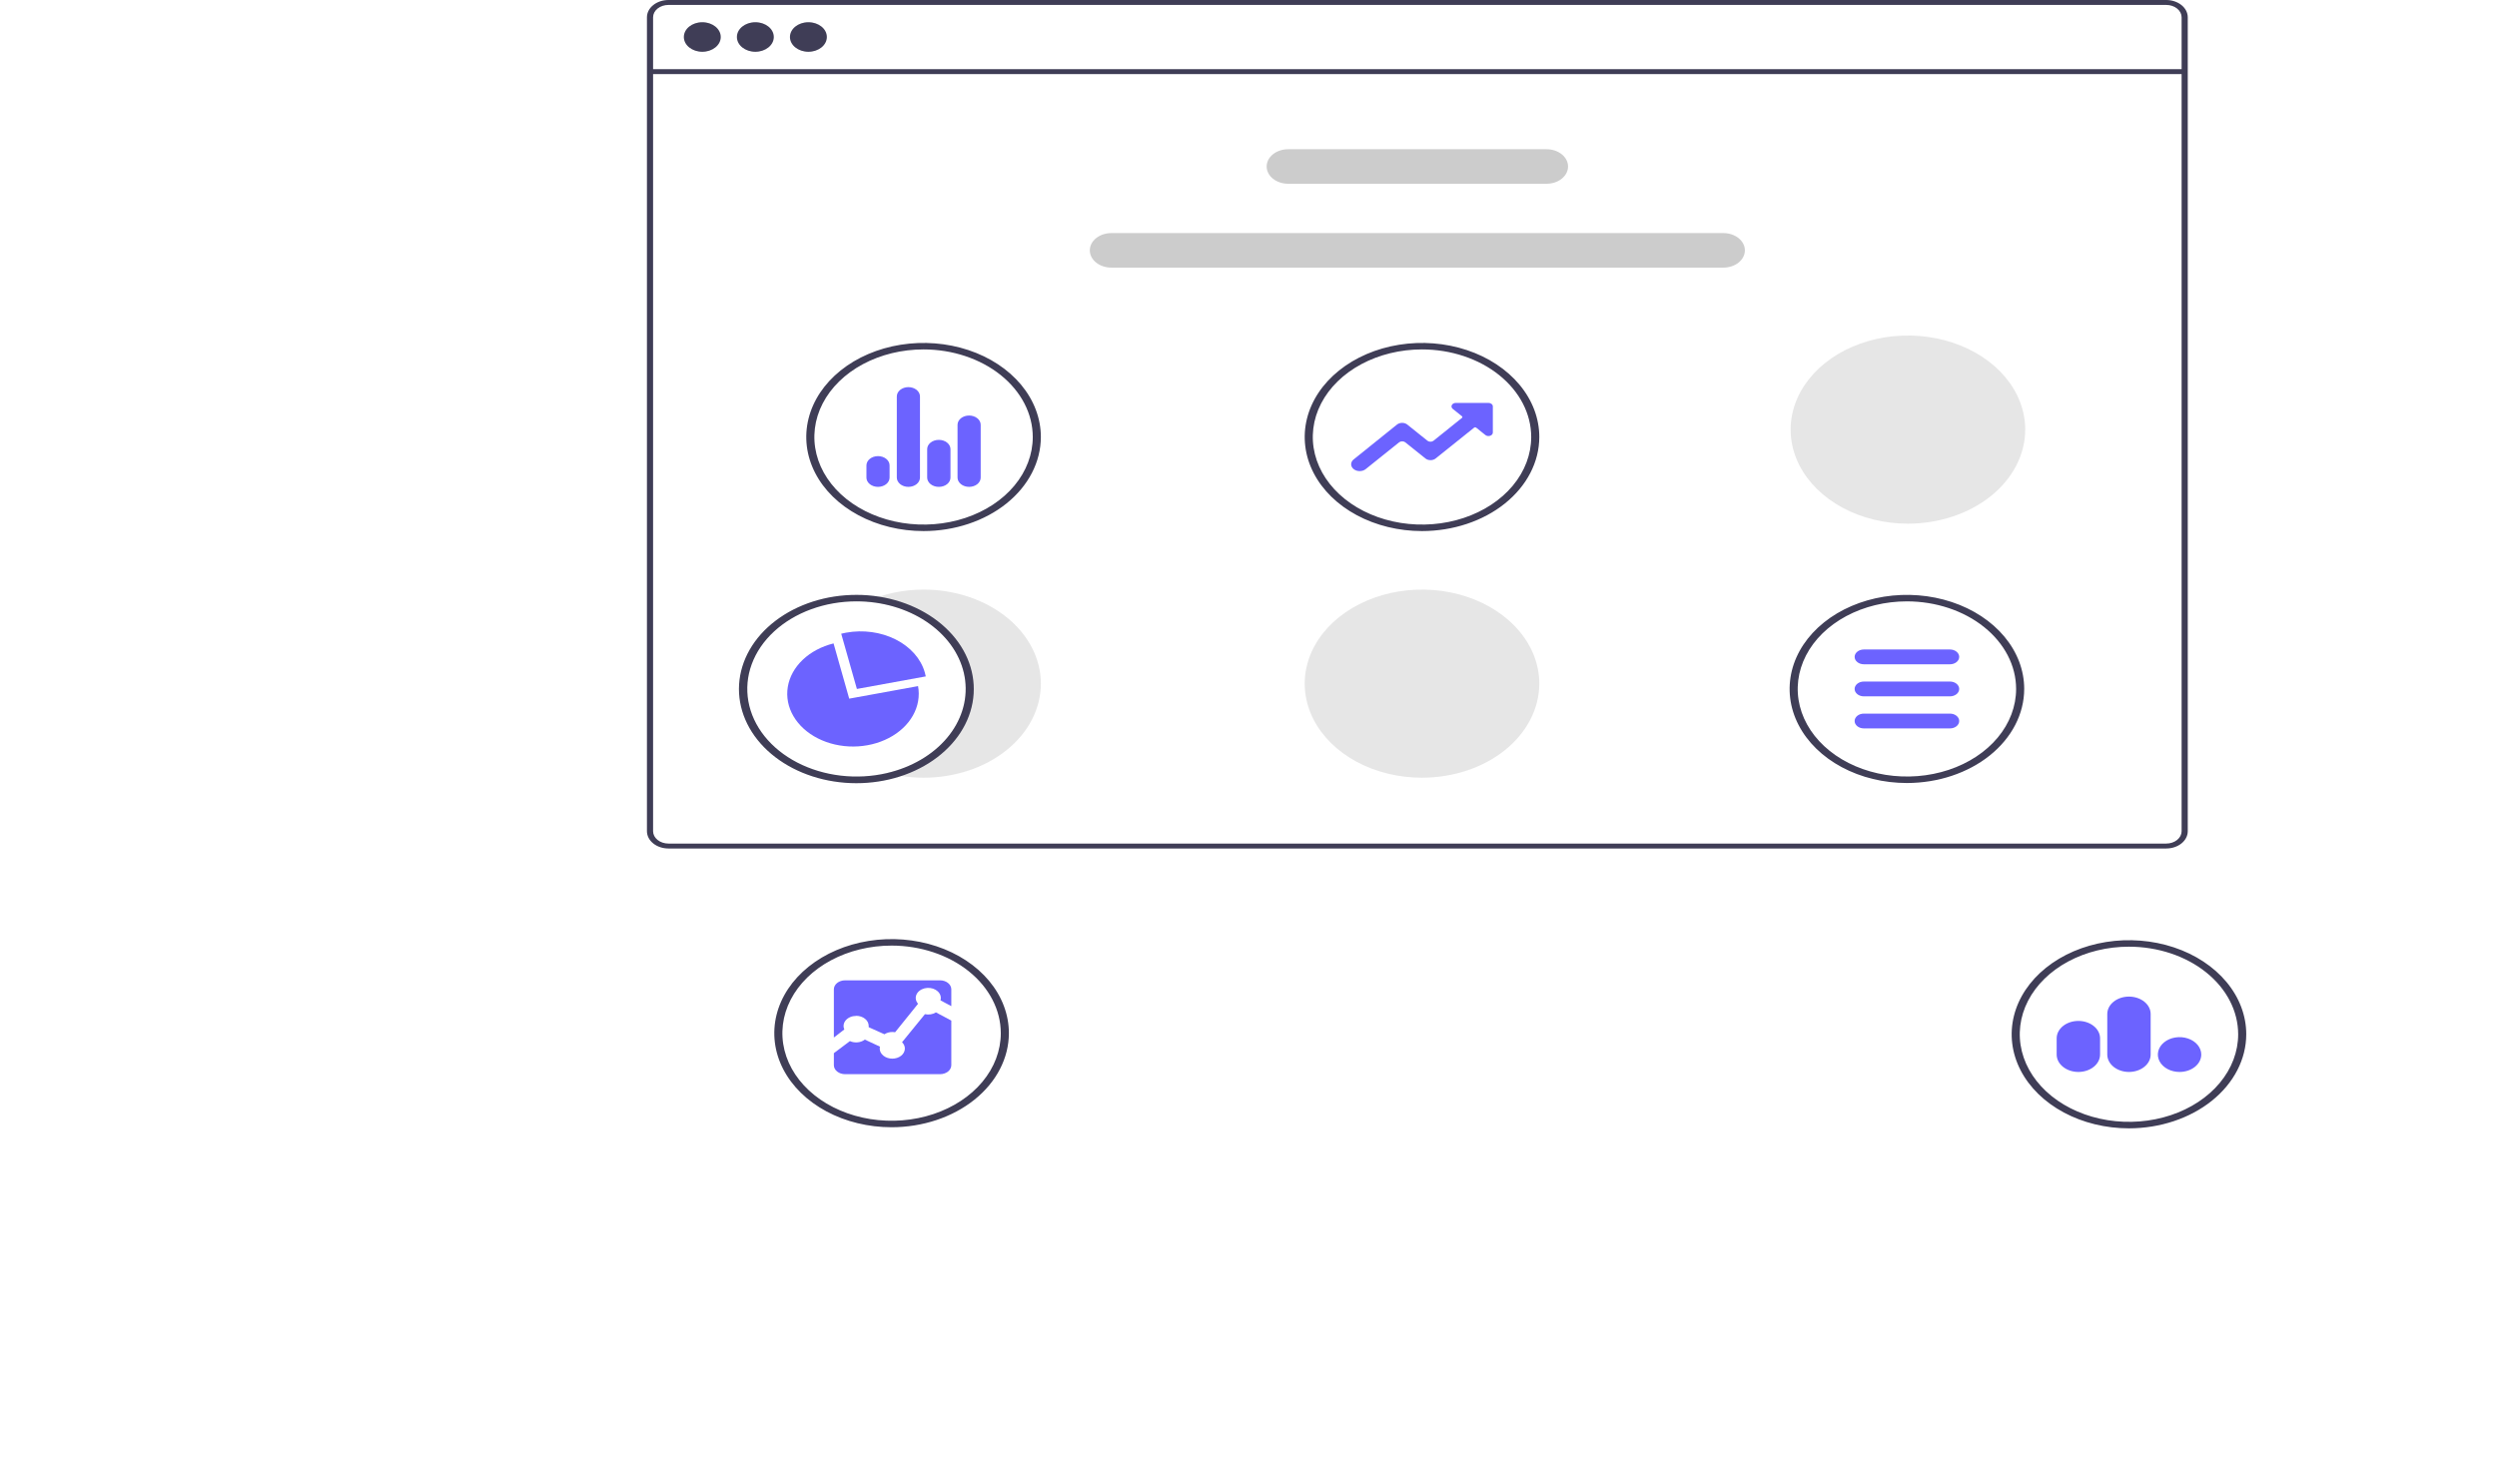 <svg width="545" height="324" viewBox="0 0 545 324" fill="none" xmlns="http://www.w3.org/2000/svg">
<path d="M472.806 0H145.902C144.656 0.001 143.462 0.399 142.581 1.105C141.7 1.812 141.204 2.77 141.203 3.769V181.453C141.204 182.453 141.7 183.411 142.581 184.117C143.462 184.824 144.656 185.221 145.902 185.222H472.806C474.052 185.221 475.246 184.824 476.127 184.117C477.008 183.411 477.504 182.453 477.505 181.453V3.769C477.504 2.77 477.008 1.812 476.127 1.105C475.246 0.399 474.052 0.001 472.806 0ZM476.163 181.453C476.162 182.167 475.808 182.852 475.179 183.357C474.55 183.861 473.696 184.145 472.806 184.145H145.902C145.012 184.145 144.158 183.861 143.529 183.357C142.899 182.852 142.546 182.167 142.545 181.453V3.769C142.546 3.055 142.899 2.371 143.529 1.866C144.158 1.361 145.012 1.077 145.902 1.077H472.806C473.696 1.077 474.55 1.361 475.179 1.866C475.808 2.371 476.162 3.055 476.163 3.769V181.453Z" fill="#3F3D56"/>
<path d="M476.834 15.098H141.874V16.175H476.834V15.098Z" fill="#3F3D56"/>
<path d="M153.286 11.307C155.51 11.307 157.313 9.861 157.313 8.077C157.313 6.292 155.51 4.846 153.286 4.846C151.061 4.846 149.258 6.292 149.258 8.077C149.258 9.861 151.061 11.307 153.286 11.307Z" fill="#3F3D56"/>
<path d="M164.865 11.307C167.089 11.307 168.892 9.861 168.892 8.077C168.892 6.292 167.089 4.846 164.865 4.846C162.64 4.846 160.837 6.292 160.837 8.077C160.837 9.861 162.64 11.307 164.865 11.307Z" fill="#3F3D56"/>
<path d="M176.444 11.307C178.668 11.307 180.472 9.861 180.472 8.077C180.472 6.292 178.668 4.846 176.444 4.846C174.22 4.846 172.417 6.292 172.417 8.077C172.417 9.861 174.22 11.307 176.444 11.307Z" fill="#3F3D56"/>
<path d="M337.547 40.114H281.161C279.915 40.114 278.72 39.717 277.838 39.01C276.957 38.303 276.462 37.344 276.462 36.344C276.462 35.345 276.957 34.386 277.838 33.679C278.72 32.972 279.915 32.575 281.161 32.575H337.547C338.793 32.575 339.988 32.972 340.87 33.679C341.751 34.386 342.246 35.345 342.246 36.344C342.246 37.344 341.751 38.303 340.87 39.01C339.988 39.717 338.793 40.114 337.547 40.114Z" fill="#CCCCCC"/>
<path d="M376.145 58.42H242.563C241.317 58.42 240.122 58.023 239.241 57.316C238.36 56.61 237.865 55.651 237.865 54.651C237.865 53.652 238.36 52.693 239.241 51.986C240.122 51.279 241.317 50.882 242.563 50.882H376.145C377.391 50.882 378.586 51.279 379.467 51.986C380.348 52.693 380.843 53.652 380.843 54.651C380.843 55.651 380.348 56.61 379.467 57.316C378.586 58.023 377.391 58.42 376.145 58.42Z" fill="#CCCCCC"/>
<path d="M416.206 170.927C411.143 170.927 406.193 169.723 401.983 167.467C397.773 165.21 394.492 162.003 392.554 158.251C390.617 154.499 390.11 150.37 391.098 146.386C392.085 142.403 394.524 138.744 398.104 135.872C401.684 133 406.246 131.045 411.212 130.252C416.178 129.46 421.325 129.866 426.003 131.421C430.681 132.975 434.679 135.607 437.492 138.984C440.305 142.361 441.807 146.331 441.807 150.392C441.799 155.837 439.099 161.056 434.3 164.906C429.501 168.756 422.994 170.921 416.206 170.927ZM416.206 131.274C411.492 131.274 406.884 132.395 402.964 134.496C399.045 136.597 395.99 139.583 394.186 143.076C392.382 146.57 391.91 150.414 392.829 154.122C393.749 157.831 396.019 161.238 399.352 163.911C402.686 166.585 406.933 168.406 411.556 169.144C416.18 169.882 420.972 169.503 425.327 168.056C429.683 166.609 433.405 164.158 436.024 161.014C438.643 157.87 440.041 154.174 440.041 150.392C440.034 145.324 437.521 140.464 433.052 136.88C428.584 133.296 422.525 131.28 416.206 131.274Z" fill="#3F3D56"/>
<path d="M201.579 115.93C196.516 115.93 191.566 114.726 187.357 112.469C183.147 110.213 179.865 107.006 177.928 103.253C175.99 99.501 175.483 95.372 176.471 91.389C177.459 87.406 179.897 83.746 183.477 80.875C187.057 78.003 191.619 76.047 196.585 75.255C201.551 74.462 206.698 74.869 211.376 76.423C216.054 77.978 220.052 80.609 222.865 83.986C225.678 87.363 227.18 91.334 227.18 95.395C227.172 100.839 224.473 106.059 219.673 109.909C214.874 113.758 208.367 115.924 201.579 115.93ZM201.579 76.276C196.865 76.276 192.257 77.398 188.337 79.498C184.418 81.599 181.363 84.585 179.559 88.079C177.755 91.572 177.283 95.416 178.202 99.125C179.122 102.834 181.392 106.24 184.726 108.914C188.059 111.588 192.306 113.409 196.929 114.146C201.553 114.884 206.345 114.505 210.701 113.058C215.056 111.611 218.778 109.161 221.397 106.017C224.016 102.873 225.414 99.176 225.414 95.395C225.407 90.326 222.894 85.467 218.425 81.882C213.957 78.298 207.899 76.282 201.579 76.276Z" fill="#3F3D56"/>
<path d="M211.524 106.281C210.853 106.281 210.21 106.068 209.736 105.688C209.262 105.308 208.995 104.792 208.994 104.255V92.733C208.994 92.196 209.261 91.681 209.734 91.301C210.208 90.921 210.85 90.708 211.519 90.707H211.524C212.193 90.708 212.835 90.921 213.309 91.301C213.782 91.681 214.049 92.196 214.049 92.733V104.255C214.049 104.792 213.782 105.307 213.309 105.687C212.835 106.066 212.193 106.28 211.524 106.281ZM204.929 106.281C204.595 106.283 204.263 106.233 203.953 106.133C203.643 106.032 203.361 105.883 203.123 105.695C202.885 105.507 202.695 105.283 202.566 105.035C202.436 104.788 202.368 104.523 202.367 104.255V98.048C202.368 97.511 202.634 96.996 203.108 96.617C203.581 96.237 204.223 96.023 204.893 96.022H204.929C205.599 96.023 206.241 96.237 206.714 96.617C207.188 96.996 207.454 97.511 207.455 98.048V104.255C207.454 104.792 207.188 105.307 206.714 105.687C206.241 106.066 205.599 106.28 204.929 106.281ZM198.271 106.281C197.6 106.281 196.957 106.068 196.483 105.688C196.009 105.308 195.742 104.792 195.741 104.255V86.535C195.741 85.998 196.008 85.483 196.481 85.103C196.955 84.724 197.597 84.51 198.266 84.509H198.271C198.94 84.51 199.582 84.724 200.056 85.103C200.529 85.483 200.796 85.998 200.796 86.535V104.255C200.796 104.792 200.529 105.307 200.056 105.687C199.582 106.066 198.94 106.28 198.271 106.281ZM191.638 106.281C191.306 106.281 190.977 106.229 190.67 106.127C190.363 106.025 190.084 105.876 189.849 105.688C189.615 105.499 189.428 105.276 189.301 105.029C189.174 104.783 189.109 104.52 189.11 104.253L189.112 101.592C189.113 101.055 189.379 100.539 189.853 100.16C190.327 99.78 190.969 99.567 191.639 99.567C192.309 99.567 192.951 99.781 193.424 100.161C193.898 100.541 194.164 101.056 194.163 101.594V104.255C194.163 104.792 193.896 105.307 193.423 105.687C192.949 106.066 192.307 106.28 191.638 106.281Z" fill="#6C63FF"/>
<path d="M194.601 246.07C189.537 246.07 184.588 244.865 180.378 242.609C176.168 240.353 172.886 237.145 170.949 233.393C169.011 229.641 168.504 225.512 169.492 221.529C170.48 217.545 172.918 213.886 176.498 211.015C180.079 208.143 184.64 206.187 189.606 205.395C194.572 204.602 199.72 205.009 204.397 206.563C209.075 208.117 213.074 210.749 215.887 214.126C218.7 217.503 220.201 221.473 220.201 225.535C220.193 230.979 217.494 236.199 212.694 240.048C207.895 243.898 201.388 246.064 194.601 246.07ZM194.601 206.416C189.886 206.416 185.278 207.537 181.359 209.638C177.439 211.739 174.384 214.725 172.58 218.218C170.776 221.712 170.304 225.556 171.224 229.265C172.143 232.973 174.413 236.38 177.747 239.054C181.08 241.728 185.327 243.548 189.951 244.286C194.574 245.024 199.367 244.645 203.722 243.198C208.077 241.751 211.8 239.301 214.419 236.157C217.038 233.013 218.436 229.316 218.436 225.535C218.428 220.466 215.915 215.606 211.447 212.022C206.978 208.438 200.92 206.422 194.601 206.416Z" fill="#3F3D56"/>
<path d="M201.875 221.389L196.884 227.51C197.285 227.901 197.503 228.391 197.5 228.897C197.499 229.481 197.21 230.04 196.695 230.452C196.18 230.865 195.482 231.096 194.755 231.096C194.027 231.096 193.329 230.865 192.814 230.452C192.3 230.04 192.01 229.481 192.009 228.897C192.01 228.755 192.026 228.614 192.056 228.474L188.762 226.936C188.337 227.266 187.789 227.476 187.202 227.536C186.615 227.595 186.019 227.5 185.505 227.265L182 229.899V232.524C182.001 233.044 182.259 233.541 182.716 233.909C183.173 234.276 183.793 234.484 184.44 234.486H205.19C205.838 234.484 206.458 234.276 206.916 233.909C207.374 233.542 207.633 233.044 207.636 232.524V222.788L204.284 221C203.947 221.21 203.554 221.354 203.136 221.422C202.718 221.489 202.287 221.478 201.875 221.389Z" fill="#6C63FF"/>
<path d="M186.859 221.745C187.588 221.745 188.286 221.977 188.801 222.39C189.316 222.803 189.605 223.363 189.605 223.948V224.231L193.042 225.774C193.532 225.451 194.147 225.275 194.781 225.275C194.981 225.276 195.18 225.293 195.376 225.326L200.378 219.115C200.128 218.834 199.965 218.509 199.901 218.167C199.838 217.825 199.876 217.476 200.012 217.149C200.148 216.821 200.379 216.523 200.686 216.281C200.993 216.038 201.366 215.857 201.777 215.752C202.187 215.647 202.623 215.622 203.048 215.677C203.473 215.733 203.876 215.868 204.224 216.073C204.571 216.277 204.854 216.544 205.048 216.852C205.243 217.161 205.344 217.502 205.343 217.847C205.343 218.022 205.318 218.197 205.269 218.367L207.635 219.635V215.962C207.633 215.442 207.374 214.944 206.916 214.577C206.458 214.21 205.838 214.002 205.19 214H184.44C183.793 214.002 183.173 214.21 182.716 214.577C182.259 214.945 182.001 215.442 182 215.962V226.484L184.287 224.725C184.135 224.393 184.084 224.036 184.14 223.685C184.196 223.333 184.358 222.998 184.61 222.707C184.863 222.417 185.199 222.179 185.591 222.015C185.983 221.851 186.418 221.766 186.859 221.766V221.745Z" fill="#6C63FF"/>
<path d="M310.369 115.93C305.306 115.93 300.356 114.726 296.146 112.469C291.936 110.213 288.655 107.006 286.717 103.253C284.78 99.501 284.273 95.372 285.261 91.389C286.248 87.406 288.687 83.746 292.267 80.875C295.847 78.003 300.409 76.047 305.375 75.255C310.341 74.462 315.488 74.869 320.166 76.423C324.844 77.978 328.842 80.609 331.655 83.986C334.468 87.363 335.97 91.334 335.97 95.395C335.962 100.839 333.262 106.059 328.463 109.909C323.664 113.758 317.157 115.924 310.369 115.93ZM310.369 76.276C305.655 76.276 301.047 77.398 297.127 79.498C293.208 81.599 290.153 84.585 288.349 88.079C286.545 91.572 286.073 95.416 286.992 99.125C287.912 102.834 290.182 106.24 293.515 108.914C296.849 111.588 301.096 113.409 305.719 114.146C310.343 114.884 315.135 114.505 319.49 113.058C323.846 111.611 327.568 109.161 330.187 106.017C332.806 102.873 334.204 99.176 334.204 95.395C334.197 90.326 331.684 85.467 327.215 81.882C322.747 78.298 316.688 76.282 310.369 76.276Z" fill="#3F3D56"/>
<path d="M296.768 102.839C296.4 102.839 296.041 102.751 295.735 102.587C295.429 102.423 295.19 102.19 295.049 101.918C294.908 101.645 294.871 101.345 294.942 101.056C295.014 100.766 295.19 100.5 295.45 100.291L304.909 92.682C305.057 92.563 305.232 92.469 305.425 92.405C305.618 92.34 305.825 92.307 306.034 92.308H306.035C306.244 92.307 306.451 92.34 306.644 92.404C306.837 92.468 307.012 92.562 307.159 92.681L311.546 96.2C311.635 96.271 311.74 96.328 311.855 96.367C311.971 96.405 312.095 96.425 312.221 96.424C312.346 96.425 312.471 96.405 312.587 96.366C312.702 96.328 312.807 96.271 312.896 96.2L319.089 91.223C319.119 91.2 319.142 91.171 319.158 91.141C319.174 91.11 319.182 91.076 319.182 91.043C319.182 91.01 319.174 90.976 319.158 90.945C319.142 90.914 319.119 90.886 319.089 90.863L317.085 89.258C316.951 89.151 316.86 89.015 316.823 88.866C316.786 88.718 316.805 88.564 316.877 88.424C316.95 88.284 317.072 88.164 317.229 88.08C317.386 87.996 317.57 87.951 317.759 87.951H324.877C325.13 87.951 325.372 88.032 325.551 88.176C325.73 88.319 325.83 88.514 325.831 88.716V94.422C325.831 94.574 325.775 94.722 325.67 94.847C325.565 94.973 325.416 95.071 325.242 95.129C325.068 95.187 324.876 95.202 324.691 95.173C324.506 95.143 324.336 95.07 324.202 94.963L322.195 93.353C322.166 93.33 322.131 93.311 322.092 93.298C322.054 93.285 322.012 93.279 321.97 93.279C321.929 93.279 321.887 93.285 321.849 93.298C321.81 93.311 321.775 93.33 321.746 93.353L313.358 100.076C313.211 100.195 313.036 100.289 312.843 100.353C312.65 100.418 312.443 100.45 312.234 100.45C312.026 100.45 311.819 100.418 311.626 100.353C311.433 100.289 311.257 100.195 311.11 100.076L306.721 96.556C306.539 96.416 306.298 96.339 306.047 96.339C305.795 96.339 305.554 96.416 305.372 96.556L298.084 102.401C297.912 102.54 297.707 102.651 297.481 102.726C297.255 102.801 297.013 102.839 296.768 102.839Z" fill="#6C63FF"/>
<path d="M310.369 169.774C305.306 169.774 300.356 168.569 296.146 166.313C291.936 164.056 288.655 160.849 286.717 157.097C284.78 153.345 284.273 149.216 285.261 145.233C286.248 141.249 288.687 137.59 292.267 134.718C295.847 131.847 300.409 129.891 305.375 129.098C310.341 128.306 315.488 128.713 320.166 130.267C324.844 131.821 328.842 134.453 331.655 137.83C334.468 141.207 335.97 145.177 335.97 149.239C335.962 154.683 333.262 159.903 328.463 163.752C323.664 167.602 317.157 169.767 310.369 169.774Z" fill="#E6E6E6"/>
<path d="M416.429 114.315C411.365 114.315 406.416 113.11 402.206 110.854C397.996 108.597 394.714 105.39 392.777 101.638C390.839 97.886 390.332 93.757 391.32 89.773C392.308 85.79 394.746 82.131 398.326 79.259C401.907 76.388 406.468 74.432 411.434 73.639C416.4 72.847 421.548 73.254 426.225 74.808C430.903 76.362 434.902 78.994 437.715 82.371C440.528 85.748 442.029 89.718 442.029 93.78C442.021 99.224 439.322 104.444 434.522 108.293C429.723 112.143 423.216 114.308 416.429 114.315Z" fill="#E6E6E6"/>
<path d="M201.58 128.703C197.186 128.708 192.866 129.616 189.034 131.342C194.572 131.734 199.765 133.667 203.714 136.805C207.664 139.943 210.122 144.09 210.663 148.528C211.205 152.966 209.796 157.417 206.68 161.11C203.564 164.803 198.937 167.506 193.599 168.752C194.599 169.018 195.619 169.232 196.653 169.393C198.276 169.649 199.926 169.777 201.58 169.775C208.37 169.775 214.882 167.612 219.683 163.761C224.485 159.909 227.182 154.686 227.182 149.239C227.182 143.793 224.485 138.57 219.683 134.718C214.882 130.867 208.37 128.703 201.58 128.703Z" fill="#E6E6E6"/>
<path d="M191.867 130.243C190.245 129.983 188.594 129.853 186.94 129.856C180.357 129.85 174.024 131.877 169.254 135.515C164.483 139.153 161.641 144.124 161.316 149.398C160.991 154.672 163.208 159.843 167.508 163.841C171.807 167.839 177.86 170.357 184.411 170.872C190.963 171.388 197.51 169.862 202.696 166.61C207.882 163.358 211.31 158.631 212.269 153.407C213.227 148.183 211.643 142.864 207.845 138.551C204.047 134.239 198.326 131.264 191.867 130.243ZM193.599 168.752C190.32 169.517 186.875 169.709 183.496 169.313C180.118 168.917 176.885 167.944 174.016 166.459C171.147 164.973 168.709 163.011 166.867 160.705C165.026 158.399 163.824 155.802 163.342 153.09C162.86 150.379 163.11 147.616 164.075 144.989C165.04 142.362 166.697 139.931 168.935 137.863C171.173 135.794 173.938 134.135 177.044 132.998C180.151 131.861 183.525 131.272 186.94 131.272C187.645 131.272 188.343 131.299 189.034 131.342C194.572 131.734 199.765 133.667 203.714 136.805C207.664 139.944 210.122 144.09 210.663 148.528C211.205 152.966 209.796 157.417 206.68 161.11C203.564 164.803 198.937 167.506 193.599 168.752Z" fill="#3F3D56"/>
<path d="M201.846 146.777C201 143.802 198.716 141.218 195.497 139.592C192.278 137.966 188.386 137.431 184.676 138.105C184.313 138.172 183.938 138.253 183.607 138.335L187.029 150.394L202.062 147.654C201.999 147.374 201.929 147.068 201.846 146.777Z" fill="#6C63FF"/>
<path d="M200.39 149.771L185.35 152.511L181.935 140.452C179.312 141.103 176.978 142.343 175.208 144.026C173.437 145.708 172.306 147.763 171.947 149.946C171.588 152.129 172.018 154.348 173.184 156.341C174.35 158.335 176.204 160.018 178.526 161.191C180.849 162.365 183.542 162.98 186.287 162.963C189.032 162.946 191.713 162.298 194.013 161.096C196.313 159.895 198.135 158.189 199.263 156.181C200.391 154.174 200.777 151.95 200.377 149.771H200.39Z" fill="#6C63FF"/>
<path d="M464.672 246.309C459.609 246.309 454.659 245.104 450.449 242.848C446.239 240.591 442.958 237.384 441.02 233.632C439.083 229.88 438.576 225.751 439.563 221.768C440.551 217.784 442.989 214.125 446.57 211.253C450.15 208.381 454.712 206.426 459.678 205.633C464.644 204.841 469.791 205.248 474.469 206.802C479.147 208.356 483.145 210.988 485.958 214.365C488.771 217.742 490.272 221.712 490.272 225.774C490.265 231.218 487.565 236.438 482.766 240.287C477.966 244.137 471.459 246.302 464.672 246.309ZM464.672 206.655C459.958 206.655 455.35 207.776 451.43 209.877C447.51 211.978 444.455 214.964 442.651 218.457C440.847 221.951 440.375 225.795 441.295 229.504C442.215 233.212 444.485 236.619 447.818 239.293C451.151 241.966 455.398 243.787 460.022 244.525C464.646 245.263 469.438 244.884 473.793 243.437C478.148 241.99 481.871 239.539 484.49 236.395C487.109 233.251 488.507 229.555 488.507 225.774C488.5 220.705 485.986 215.845 481.518 212.261C477.05 208.677 470.991 206.661 464.672 206.655Z" fill="#3F3D56"/>
<path d="M475.718 234.002C474.781 234.002 473.865 233.78 473.086 233.363C472.306 232.945 471.698 232.352 471.339 231.658C470.98 230.964 470.886 230.2 471.068 229.462C471.25 228.725 471.701 228.048 472.363 227.516C473.025 226.984 473.869 226.622 474.788 226.475C475.707 226.327 476.659 226.402 477.525 226.689C478.391 226.977 479.132 227.463 479.653 228.088C480.174 228.713 480.452 229.447 480.453 230.199C480.453 231.207 479.955 232.173 479.067 232.886C478.179 233.599 476.975 234.001 475.718 234.002ZM464.672 234.002C463.417 234 462.213 233.6 461.326 232.888C460.438 232.176 459.939 231.211 459.937 230.204V221.343C459.939 220.337 460.438 219.372 461.326 218.661C462.214 217.95 463.417 217.55 464.672 217.55C465.927 217.55 467.13 217.95 468.018 218.661C468.906 219.372 469.405 220.337 469.407 221.343V230.204C469.405 231.211 468.906 232.176 468.018 232.888C467.131 233.6 465.927 234.001 464.672 234.002ZM453.629 234.002C452.373 234 451.168 233.6 450.28 232.887C449.392 232.175 448.892 231.209 448.891 230.201V226.661C448.891 225.653 449.39 224.687 450.279 223.974C451.167 223.261 452.372 222.861 453.629 222.861C454.885 222.861 456.091 223.261 456.979 223.974C457.868 224.687 458.367 225.653 458.367 226.661V230.201C458.365 231.209 457.866 232.175 456.977 232.887C456.089 233.6 454.885 234 453.629 234.002Z" fill="#6C63FF"/>
<path d="M425.604 159.007H406.809C406.274 159.007 405.762 158.837 405.385 158.534C405.007 158.231 404.795 157.821 404.795 157.392C404.795 156.964 405.007 156.553 405.385 156.25C405.762 155.947 406.274 155.777 406.809 155.777H425.604C426.138 155.777 426.65 155.947 427.028 156.25C427.405 156.553 427.618 156.964 427.618 157.392C427.618 157.821 427.405 158.231 427.028 158.534C426.65 158.837 426.138 159.007 425.604 159.007Z" fill="#6C63FF"/>
<path d="M425.604 152.008H406.809C406.274 152.008 405.762 151.838 405.385 151.535C405.007 151.232 404.795 150.821 404.795 150.392C404.795 149.964 405.007 149.553 405.385 149.25C405.762 148.947 406.274 148.777 406.809 148.777H425.604C426.138 148.777 426.65 148.947 427.028 149.25C427.405 149.553 427.618 149.964 427.618 150.392C427.618 150.821 427.405 151.232 427.028 151.535C426.65 151.838 426.138 152.008 425.604 152.008Z" fill="#6C63FF"/>
<path d="M425.604 145.008H406.809C406.274 145.008 405.762 144.838 405.385 144.535C405.007 144.232 404.795 143.821 404.795 143.393C404.795 142.964 405.007 142.554 405.385 142.251C405.762 141.948 406.274 141.777 406.809 141.777H425.604C426.138 141.777 426.65 141.948 427.028 142.251C427.405 142.554 427.618 142.964 427.618 143.393C427.618 143.821 427.405 144.232 427.028 144.535C426.65 144.838 426.138 145.008 425.604 145.008Z" fill="#6C63FF"/>
</svg>
